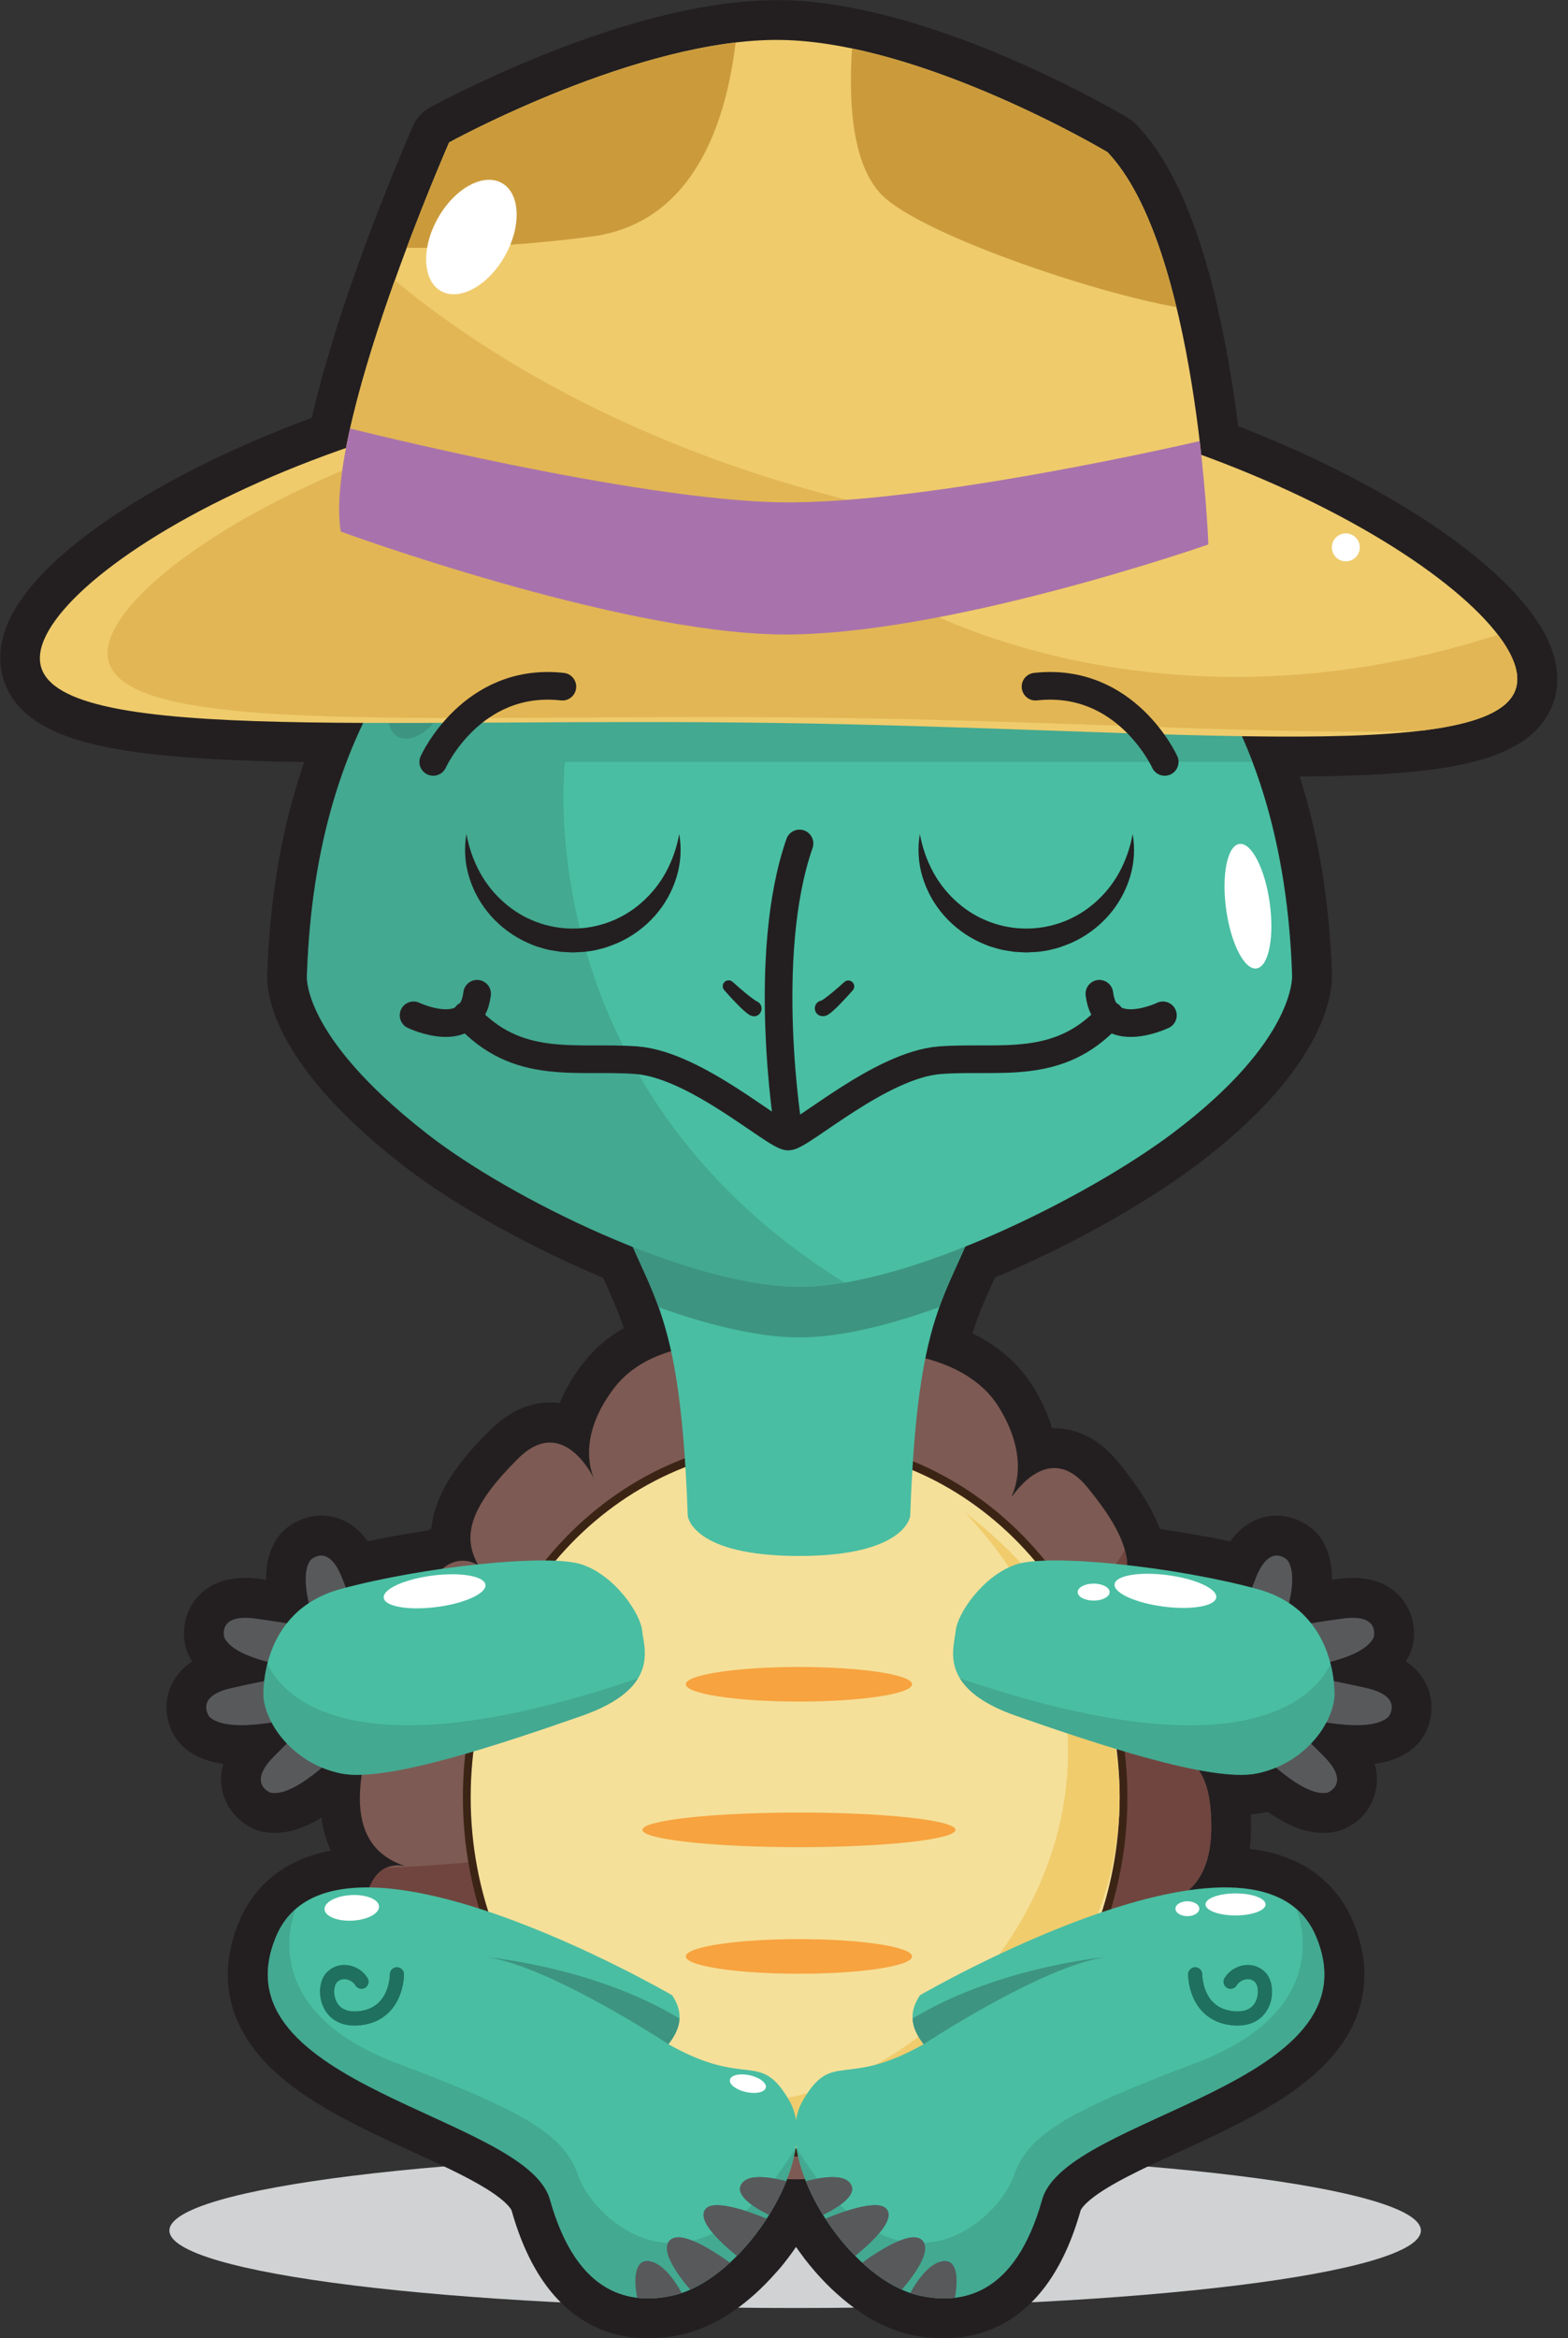 <svg width="102" height="152" viewBox="0 0 102 152" fill="none" xmlns="http://www.w3.org/2000/svg">
<rect x="0" y="0" width="102" height="152" fill="#333333" stroke="none"/>
<g clip-path="url(#clip0_1213_205)">
<path d="M51.726 150.031C74.207 150.031 92.431 147.777 92.431 144.995C92.431 142.214 74.207 139.959 51.726 139.959C29.245 139.959 11.02 142.214 11.02 144.995C11.02 147.777 29.245 150.031 51.726 150.031Z" fill="#D0D2D3"/>
<path d="M42.157 152.001H42.013H41.994C41.235 151.99 40.482 151.873 39.755 151.655C39.474 151.569 39.198 151.466 38.928 151.349C36.285 150.197 34.385 147.619 33.28 143.69C33.28 143.69 33.115 143.195 31.635 142.277C30.36 141.486 28.649 140.702 26.837 139.874C23.684 138.427 20.422 136.933 18.066 134.841C14.023 131.25 14.487 127.416 15.589 124.831L15.598 124.812C15.667 124.651 15.743 124.489 15.838 124.307C15.861 124.262 15.886 124.212 15.914 124.163C16.001 124.003 16.087 123.861 16.17 123.726C16.201 123.676 16.236 123.624 16.27 123.574L16.283 123.554C16.352 123.452 16.424 123.35 16.499 123.252C16.551 123.183 16.606 123.108 16.672 123.037C16.738 122.966 16.765 122.927 16.812 122.864L16.828 122.847C16.947 122.709 17.075 122.572 17.205 122.444L17.302 122.35C18.404 121.302 19.815 120.62 21.516 120.299C21.207 119.617 21.004 118.893 20.912 118.15C19.817 118.825 18.826 119.146 17.871 119.146C17.605 119.146 17.34 119.12 17.08 119.067C16.956 119.041 16.834 119.006 16.715 118.963C16.16 118.76 15.665 118.423 15.273 117.981C14.88 117.54 14.603 117.008 14.466 116.434C14.334 115.847 14.355 115.236 14.527 114.659C13.383 114.501 12.489 114.1 11.816 113.448C11.724 113.359 11.64 113.264 11.563 113.162C11.205 112.692 10.969 112.141 10.877 111.557C10.784 110.974 10.836 110.376 11.03 109.818C11.309 109.067 11.827 108.429 12.504 108.002C12.41 107.856 12.326 107.705 12.252 107.548C12.198 107.434 12.153 107.315 12.117 107.194C11.96 106.664 11.927 106.106 12.02 105.562C12.113 105.018 12.329 104.502 12.651 104.054C13.155 103.376 14.136 102.568 15.947 102.568C16.269 102.569 16.59 102.592 16.909 102.637L17.303 102.691C17.303 101.578 17.558 100.665 18.082 99.923C18.155 99.818 18.235 99.719 18.322 99.625C19 98.928 19.928 98.529 20.9 98.516C21.651 98.516 22.909 98.765 23.924 100.192C25.159 99.926 26.481 99.687 27.837 99.483C27.91 99.44 27.983 99.4 28.057 99.362C28.356 96.487 30.699 94.153 31.891 92.961C33.083 91.769 34.399 91.165 35.79 91.165C35.995 91.165 36.2 91.179 36.403 91.207C36.795 90.278 37.31 89.406 37.932 88.612C38.653 87.682 39.554 86.907 40.581 86.332C40.525 86.167 40.47 86.005 40.407 85.842C40.062 84.897 39.696 84.079 39.264 83.131C39.252 83.109 39.241 83.085 39.231 83.06C38.587 82.792 37.946 82.514 37.316 82.228C33.078 80.303 28.901 77.862 26.145 75.699C22.841 73.121 20.416 70.58 18.947 68.149C18.626 67.622 18.342 67.073 18.094 66.507C17.959 66.193 17.84 65.878 17.748 65.572C17.717 65.473 17.687 65.376 17.661 65.284C17.646 65.231 17.63 65.175 17.616 65.124C17.59 65.023 17.566 64.923 17.544 64.828C17.437 64.374 17.383 63.91 17.381 63.444C17.381 63.366 17.381 63.291 17.39 63.221C17.563 58.203 18.371 53.616 19.791 49.538C9.669 49.377 3.916 48.663 1.398 46.095C0.95 45.652 0.597 45.123 0.359 44.54C0.121 43.957 0.004 43.332 0.014 42.703C0.053 40.038 2.263 37.139 6.588 34.082C10.177 31.541 15.001 29.107 20.286 27.162L20.313 27.044C20.346 26.899 20.379 26.754 20.416 26.607L20.454 26.444C20.486 26.309 20.518 26.178 20.55 26.046L20.696 25.48C20.696 25.48 20.812 25.038 20.846 24.91C20.846 24.91 20.967 24.463 21.004 24.335C21.004 24.335 21.128 23.889 21.166 23.759L21.386 23.007L21.559 22.434C21.604 22.29 21.732 21.868 21.732 21.868C21.782 21.707 21.905 21.299 21.905 21.299C22.303 20.047 22.755 18.714 23.244 17.346C23.498 16.637 23.763 15.912 24.035 15.19V15.203L24.192 14.784C24.373 14.303 24.55 13.842 24.723 13.4C24.723 13.4 24.858 13.054 24.862 13.054C25.035 12.616 25.197 12.199 25.355 11.808C25.552 11.315 25.737 10.864 25.905 10.457L25.915 10.431C26.043 10.118 26.163 9.833 26.27 9.58C26.27 9.57 26.704 8.554 26.706 8.552C26.799 8.333 26.851 8.215 26.851 8.215C27.082 7.692 27.478 7.259 27.979 6.983L28.451 6.732L28.519 6.696C28.65 6.627 28.811 6.544 28.996 6.45L29.583 6.153L29.771 6.059C33.404 4.264 40.44 1.138 47.099 0.248H47.118L47.561 0.193C48.548 0.073 49.541 0.012 50.535 0.008H50.846C59.979 0.143 71.065 6.321 73.195 7.558L73.368 7.663C73.51 7.747 73.644 7.845 73.767 7.956C73.826 8.007 73.883 8.063 73.94 8.12C74.073 8.26 74.212 8.416 74.364 8.596C74.4 8.637 74.44 8.686 74.48 8.734C74.594 8.872 74.71 9.018 74.826 9.163C74.857 9.201 74.883 9.236 74.909 9.272C75.027 9.431 75.156 9.618 75.283 9.801C75.307 9.836 75.371 9.936 75.371 9.936C75.466 10.078 75.563 10.232 75.66 10.388C75.66 10.388 75.722 10.488 75.746 10.53C75.866 10.729 75.976 10.921 76.082 11.114L76.117 11.177C76.215 11.358 76.312 11.544 76.409 11.732L76.482 11.879C76.579 12.073 76.674 12.268 76.767 12.471L76.777 12.493C76.881 12.718 76.978 12.94 77.075 13.163L77.127 13.287C77.21 13.485 77.291 13.684 77.371 13.884L77.402 13.962C77.495 14.197 77.584 14.431 77.67 14.668L77.686 14.711C77.769 14.943 77.847 15.163 77.923 15.386L77.954 15.481C78.113 15.952 78.269 16.446 78.419 16.952L78.44 17.021C78.587 17.526 78.729 18.04 78.862 18.557V18.578C78.928 18.831 78.992 19.087 79.054 19.346V19.356C79.704 22.108 80.2 24.893 80.54 27.7C89.375 31.124 96.629 35.743 99.686 39.935L99.738 40.006C99.835 40.141 99.927 40.274 100.013 40.405L100.086 40.518C100.164 40.641 100.233 40.753 100.297 40.864C100.328 40.916 100.361 40.971 100.392 41.026C100.423 41.082 100.468 41.165 100.504 41.232C100.558 41.334 100.608 41.436 100.657 41.537C100.686 41.599 100.712 41.658 100.74 41.71C100.785 41.812 100.828 41.916 100.869 42.021C100.89 42.073 100.911 42.127 100.93 42.178C100.97 42.286 101.008 42.398 101.041 42.509C101.053 42.545 101.065 42.587 101.077 42.627C101.115 42.758 101.15 42.898 101.181 43.047C101.181 43.082 101.196 43.118 101.203 43.153C101.233 43.312 101.257 43.466 101.273 43.616C101.273 43.654 101.272 43.682 101.281 43.71C101.297 43.883 101.302 44.056 101.3 44.217C101.297 44.39 101.285 44.563 101.264 44.736L101.248 44.85C101.223 45.02 101.189 45.19 101.145 45.356C101.145 45.384 101.127 45.42 101.117 45.452C101.078 45.589 101.032 45.724 100.978 45.856C100.963 45.896 100.947 45.938 100.928 45.979C100.865 46.128 100.794 46.274 100.715 46.415C100.689 46.46 100.669 46.497 100.646 46.531C100.581 46.64 100.511 46.749 100.435 46.853C100.416 46.882 100.392 46.915 100.366 46.95C100.271 47.078 100.172 47.196 100.07 47.308C100.039 47.343 100.004 47.379 99.97 47.413C99.892 47.497 99.811 47.576 99.729 47.651L99.615 47.754C99.529 47.83 99.421 47.917 99.3 48.009L99.176 48.1C99.082 48.168 99.003 48.225 98.911 48.273L98.729 48.388C98.645 48.438 98.556 48.491 98.463 48.541L98.29 48.63L98.048 48.751L97.778 48.874L97.577 48.96L97.37 49.043L97.15 49.124C97.041 49.164 96.925 49.204 96.804 49.244L96.64 49.296C96.378 49.379 96.089 49.46 95.788 49.536L95.669 49.566C95.361 49.64 95.041 49.709 94.714 49.773L94.654 49.784C92.263 50.237 89.043 50.457 84.545 50.476C85.777 54.327 86.481 58.615 86.64 63.257C86.697 64.373 86.396 69.302 77.833 75.739C74.44 78.291 69.496 81.04 64.726 83.043L64.683 83.138C64.252 84.083 63.88 84.897 63.543 85.837C63.444 86.115 63.351 86.394 63.263 86.679C64.953 87.505 66.287 88.665 67.181 90.108C67.719 90.96 68.142 91.88 68.437 92.843H68.586C69.662 92.843 71.257 93.226 72.748 95.049C74.084 96.682 74.966 98.091 75.452 99.393C77.009 99.615 78.582 99.89 80.026 100.199C81.042 98.772 82.3 98.523 83.052 98.523C83.533 98.53 84.008 98.631 84.45 98.821C84.892 99.011 85.293 99.287 85.628 99.632C85.715 99.724 85.796 99.822 85.87 99.924C86.389 100.667 86.652 101.58 86.647 102.692L87.041 102.639C87.36 102.594 87.681 102.571 88.003 102.57C89.815 102.57 90.796 103.377 91.299 104.056C91.622 104.503 91.839 105.019 91.932 105.563C92.025 106.108 91.992 106.666 91.835 107.196C91.798 107.317 91.753 107.435 91.699 107.55C91.625 107.707 91.541 107.858 91.448 108.004C92.125 108.43 92.643 109.069 92.92 109.82C93.115 110.378 93.168 110.976 93.075 111.559C92.982 112.143 92.746 112.694 92.387 113.164C92.311 113.266 92.227 113.361 92.135 113.45C91.462 114.105 90.569 114.507 89.425 114.661C89.682 115.522 89.597 116.449 89.189 117.251C88.781 118.052 88.081 118.665 87.234 118.965C87.115 119.008 86.993 119.043 86.869 119.069C86.608 119.121 86.343 119.148 86.078 119.148C84.96 119.148 83.794 118.707 82.469 117.776C82.383 117.797 82.296 117.814 82.206 117.832C81.928 117.885 81.646 117.922 81.364 117.942C81.364 118.01 81.364 118.076 81.372 118.143C81.403 118.825 81.377 119.508 81.296 120.186C83.199 120.411 84.77 121.051 85.993 122.101C86.087 122.183 86.178 122.264 86.266 122.349C86.299 122.378 86.336 122.414 86.372 122.453C86.497 122.575 86.623 122.71 86.744 122.849L86.898 123.03C86.957 123.103 87.012 123.174 87.071 123.247C87.13 123.319 87.218 123.447 87.287 123.553L87.296 123.565C87.332 123.618 87.368 123.672 87.405 123.738C87.486 123.864 87.569 124.008 87.656 124.165L87.73 124.307C87.827 124.496 87.903 124.667 87.979 124.826C88.314 125.589 88.546 126.393 88.671 127.217C88.701 127.416 88.721 127.618 88.735 127.817C88.762 128.21 88.759 128.605 88.725 128.997C88.709 129.191 88.685 129.385 88.654 129.575C87.797 134.8 81.922 137.491 76.738 139.868C74.331 140.97 71.842 142.117 70.703 143.183C70.62 143.26 70.541 143.342 70.468 143.429C70.421 143.483 70.378 143.541 70.34 143.602C70.322 143.628 70.307 143.657 70.295 143.687C69.191 147.615 67.292 150.193 64.65 151.345C64.38 151.463 64.103 151.565 63.821 151.652C63.165 151.852 62.485 151.968 61.799 151.998C61.74 151.998 61.68 151.998 61.626 151.998H61.432H61.194H61.175H61.039L60.825 151.984H60.773C60.661 151.984 60.548 151.966 60.438 151.954H60.392C60.284 151.942 60.181 151.928 60.078 151.913H60.029L59.744 151.866L59.645 151.849C59.545 151.831 59.432 151.809 59.32 151.785C59.208 151.761 59.048 151.722 58.893 151.679L58.768 151.645C58.607 151.598 58.465 151.553 58.329 151.506L58.272 151.485C58.145 151.44 58.018 151.392 57.893 151.34L57.808 151.304L57.635 151.231L57.604 151.217C57.528 151.183 57.455 151.152 57.384 151.117L57.308 151.079C57.202 151.029 57.085 150.968 56.962 150.906L56.881 150.863C56.747 150.788 56.619 150.716 56.491 150.639L56.432 150.603C56.306 150.527 56.194 150.456 56.087 150.382L56.016 150.337C55.895 150.255 55.773 150.164 55.654 150.084L55.58 150.03C55.469 149.951 55.36 149.868 55.249 149.783C55.237 149.774 55.095 149.662 55.093 149.659C55.014 149.596 54.936 149.531 54.856 149.465L54.784 149.404C54.675 149.313 54.568 149.217 54.46 149.122L54.438 149.102C54.324 148.999 54.211 148.892 54.092 148.785L54.029 148.724C53.808 148.512 53.588 148.285 53.374 148.051L53.325 147.999L53.168 147.826L53.005 147.641L52.988 147.621C52.886 147.503 52.791 147.387 52.696 147.275L52.658 147.23C52.557 147.105 52.457 146.979 52.358 146.851L52.339 146.825C52.246 146.704 52.153 146.577 52.061 146.451L52.03 146.408C51.95 146.299 51.865 146.178 51.782 146.062C51.699 146.185 51.609 146.306 51.525 146.427L51.504 146.458C51.412 146.584 51.317 146.711 51.222 146.835L51.211 146.849C51.108 146.984 51.007 147.11 50.907 147.237L50.864 147.287C50.77 147.403 50.67 147.522 50.569 147.633L50.556 147.647L50.398 147.82L50.213 148.025L50.196 148.044C49.976 148.283 49.755 148.51 49.535 148.723L49.471 148.785C49.36 148.89 49.248 148.998 49.134 149.1L49.111 149.119C49.004 149.216 48.895 149.311 48.786 149.403L48.715 149.463C48.637 149.527 48.561 149.591 48.485 149.652L48.364 149.749L48.315 149.785C48.203 149.873 48.097 149.958 47.992 150.029L47.912 150.088C47.795 150.171 47.672 150.261 47.547 150.338C47.527 150.355 47.505 150.369 47.481 150.382C47.373 150.454 47.26 150.525 47.148 150.593L47.066 150.643C46.949 150.714 46.821 150.787 46.693 150.857L46.606 150.904C46.489 150.966 46.371 151.027 46.251 151.077L46.191 151.107C46.117 151.143 46.046 151.174 45.973 151.207L45.947 151.219L45.774 151.295L45.703 151.325C45.565 151.38 45.44 151.428 45.316 151.473L45.245 151.498C45.115 151.542 44.973 151.589 44.819 151.633L44.684 151.671C44.532 151.712 44.397 151.745 44.265 151.774C44.134 151.804 44.037 151.821 43.919 151.842L43.833 151.856L43.566 151.899L43.494 151.909C43.397 151.923 43.293 151.937 43.189 151.947H43.143C43.032 151.959 42.918 151.97 42.805 151.977H42.753L42.527 151.991H42.406H42.343H42.16L42.157 152.001Z" fill="#231F20"/>
<path d="M51.725 141.665C64.418 141.665 74.707 130.547 74.707 116.832C74.707 103.118 64.418 92 51.725 92C39.033 92 28.744 103.118 28.744 116.832C28.744 130.547 39.033 141.665 51.725 141.665Z" fill="#7D5A53"/>
<path d="M75.347 123.802C77.596 123.308 79.13 121.663 78.733 117.474C78.319 113.121 75.1 113.907 75.1 113.907C77.058 112.824 77.319 110.793 76.103 106.641C74.887 102.489 72.594 103.873 72.594 103.873C73.958 102.004 73.427 99.972 70.738 96.685C68.337 93.744 66.136 96.801 65.693 97.486C66.003 96.944 67.001 94.738 64.974 91.469C62.628 87.687 56.748 87.855 56.748 87.855L52.583 88.623L48.52 87.436C48.52 87.436 42.688 86.673 39.97 90.204C37.621 93.251 38.391 95.548 38.643 96.116C38.273 95.391 36.394 92.136 33.706 94.808C30.697 97.806 29.962 99.775 31.13 101.771C31.13 101.771 28.99 100.169 27.358 104.17C25.727 108.172 25.782 110.217 27.621 111.494C27.621 111.494 24.507 110.385 23.651 114.675C22.831 118.799 24.185 120.593 26.377 121.313C25.896 121.201 24.867 121.13 24.215 122.31C23.35 123.891 23.004 125.789 26.663 130.349C35.206 140.971 49.99 139.634 49.99 139.634C49.99 139.634 64.785 143.279 74.139 132.762C78.03 128.39 78.099 126.676 77.39 125.012C76.868 123.773 75.838 123.738 75.347 123.802Z" fill="#7D5A53"/>
<path d="M49.997 139.634C49.997 139.634 64.792 143.279 74.146 132.762C78.037 128.391 78.106 126.676 77.397 125.014C76.867 123.773 75.84 123.739 75.347 123.803C77.596 123.308 79.13 121.663 78.732 117.474C78.319 113.122 75.099 113.907 75.099 113.907C77.058 112.824 77.319 110.793 76.103 106.641C74.887 102.489 72.594 103.873 72.594 103.873C72.934 103.439 73.164 102.929 73.264 102.387C73.365 101.845 73.333 101.286 73.172 100.759C69.788 106.411 58.254 119.998 25.102 121.415C24.72 121.608 24.409 121.918 24.215 122.299C23.35 123.88 23.004 125.778 26.663 130.339C35.212 140.971 49.997 139.634 49.997 139.634Z" fill="#70453F"/>
<path d="M51.725 140.187C63.662 140.187 73.338 129.731 73.338 116.832C73.338 103.934 63.662 93.477 51.725 93.477C39.789 93.477 30.112 103.934 30.112 116.832C30.112 129.731 39.789 140.187 51.725 140.187Z" fill="#3C2415"/>
<path d="M51.725 139.639C63.382 139.639 72.832 129.428 72.832 116.832C72.832 104.237 63.382 94.026 51.725 94.026C40.069 94.026 30.619 104.237 30.619 116.832C30.619 129.428 40.069 139.639 51.725 139.639Z" fill="#F5E099"/>
<path d="M62.768 98.323C66.657 102.394 69.475 107.85 69.475 113.85C69.475 126.444 57.941 136.657 48.369 136.657C44.669 136.657 40.676 135.129 37.167 132.529C41.3 136.909 46.776 139.639 51.727 139.639C61.301 139.639 72.833 129.432 72.833 116.832C72.832 109.212 68.285 102.465 62.768 98.323Z" fill="#F0CC6D"/>
<path d="M39.204 75.634C41.754 84.677 44.184 82.943 44.74 98.55C44.74 98.55 45.011 101.145 51.974 101.145C58.938 101.145 59.209 98.55 59.209 98.55C59.765 82.943 62.195 84.677 64.745 75.634H39.204Z" fill="#49BEA2"/>
<path d="M61.104 84.966C62.119 82.13 63.415 80.343 64.737 75.634H39.204C40.534 80.348 41.83 82.135 42.845 84.976C46.158 86.165 49.393 86.938 52.014 86.938C54.635 86.938 57.818 86.156 61.104 84.966Z" fill="#3D9480"/>
<path d="M64.742 75.634C62.627 75.965 60.496 76.187 58.358 76.299C56.23 76.423 54.101 76.48 51.973 76.482C49.845 76.484 47.717 76.425 45.589 76.309C43.45 76.198 41.319 75.976 39.204 75.643C41.319 75.31 43.45 75.087 45.589 74.977C47.717 74.852 49.845 74.795 51.973 74.804C54.101 74.804 56.23 74.863 58.358 74.987C60.496 75.093 62.627 75.309 64.742 75.634Z" fill="#231F20"/>
<path d="M52.011 83.651C44.871 83.651 33.145 77.904 27.742 73.665C19.513 67.245 19.969 63.375 19.969 63.375C21.125 29.232 52.011 29.652 52.011 29.652C52.011 29.652 82.897 29.232 84.052 63.375C84.052 63.375 84.376 67.577 76.279 73.665C70.792 77.791 59.149 83.651 52.011 83.651Z" fill="#49BEA2"/>
<path opacity="0.49" d="M81.466 49.528C73.818 29.358 52.004 29.652 52.004 29.652C52.004 29.652 21.118 29.232 19.963 63.375C19.963 63.375 19.506 67.245 27.735 73.665C33.138 77.904 44.863 83.651 52.004 83.651C52.987 83.641 53.968 83.551 54.936 83.379C34.176 70.479 36.751 49.528 36.751 49.528H81.466Z" fill="#3D9480"/>
<path d="M26.903 66.001C26.903 66.001 30.652 67.804 31.036 64.598" stroke="#231F20" stroke-width="1.798" stroke-miterlimit="10" stroke-linecap="round"/>
<path d="M72.212 66.001C68.882 69.679 65.038 68.627 61.151 68.918C57.263 69.209 52.122 73.882 51.276 73.882C50.43 73.882 45.288 69.21 41.401 68.918C37.514 68.626 33.67 69.679 30.339 66.001" stroke="#231F20" stroke-width="1.798" stroke-miterlimit="10" stroke-linecap="round"/>
<path d="M75.648 66.001C75.648 66.001 71.899 67.804 71.515 64.598" stroke="#231F20" stroke-width="1.798" stroke-miterlimit="10" stroke-linecap="round"/>
<path d="M51.276 73.38C51.276 73.38 49.456 62.164 52.009 54.829" stroke="#231F20" stroke-width="1.798" stroke-miterlimit="10" stroke-linecap="round"/>
<path d="M49.059 66.062C49.013 66.064 48.967 66.057 48.923 66.043L48.892 66.034H48.876L48.822 66.012L48.757 65.977C48.722 65.956 48.691 65.938 48.667 65.92C48.615 65.884 48.572 65.849 48.53 65.815C48.447 65.747 48.373 65.68 48.3 65.614C48.156 65.479 48.022 65.344 47.89 65.207C47.625 64.936 47.371 64.659 47.127 64.38C47.055 64.308 47.015 64.211 47.015 64.109C47.015 64.007 47.055 63.909 47.127 63.837C47.199 63.765 47.297 63.725 47.399 63.725C47.501 63.725 47.598 63.765 47.67 63.837C47.944 64.081 48.217 64.322 48.494 64.55C48.632 64.664 48.772 64.775 48.911 64.877C48.98 64.927 49.049 64.977 49.115 65.019C49.146 65.04 49.179 65.059 49.205 65.072L49.233 65.085L49.212 65.076L49.181 65.066C49.142 65.054 49.102 65.048 49.061 65.05C49.191 65.058 49.313 65.115 49.403 65.209C49.492 65.304 49.542 65.429 49.542 65.559C49.542 65.69 49.492 65.815 49.403 65.91C49.313 66.004 49.191 66.061 49.061 66.069L49.059 66.062Z" fill="#231F20"/>
<path d="M53.542 65.043C53.501 65.042 53.46 65.047 53.421 65.059L53.392 65.069L53.369 65.078L53.398 65.066L53.488 65.012C53.552 64.97 53.623 64.92 53.691 64.87C53.829 64.768 53.969 64.657 54.108 64.543C54.385 64.315 54.66 64.074 54.931 63.83C55.005 63.767 55.1 63.733 55.197 63.737C55.294 63.74 55.387 63.78 55.456 63.849C55.525 63.918 55.565 64.01 55.569 64.107C55.573 64.204 55.54 64.3 55.476 64.374C55.227 64.652 54.976 64.929 54.713 65.201C54.582 65.337 54.447 65.472 54.301 65.607C54.229 65.673 54.156 65.74 54.073 65.808C54.029 65.845 53.983 65.88 53.935 65.913L53.846 65.97L53.781 66.005L53.725 66.027H53.712L53.68 66.036C53.636 66.05 53.59 66.056 53.544 66.055C53.474 66.059 53.405 66.049 53.34 66.025C53.274 66.001 53.214 65.965 53.164 65.917C53.113 65.869 53.073 65.812 53.045 65.748C53.018 65.684 53.004 65.615 53.004 65.546C53.004 65.476 53.018 65.407 53.045 65.344C53.073 65.28 53.113 65.222 53.164 65.174C53.214 65.127 53.274 65.09 53.34 65.066C53.405 65.042 53.474 65.032 53.544 65.036L53.542 65.043Z" fill="#231F20"/>
<path d="M61.318 38.267C62.119 37.466 61.714 35.762 60.414 34.462C59.113 33.161 57.409 32.757 56.608 33.558C55.807 34.359 56.212 36.063 57.512 37.364C58.813 38.664 60.517 39.069 61.318 38.267Z" fill="#3D9480"/>
<path d="M60.396 43.279C61.098 42.776 61.027 41.475 60.237 40.374C59.448 39.273 58.239 38.789 57.537 39.292C56.835 39.795 56.906 41.096 57.695 42.197C58.485 43.298 59.694 43.783 60.396 43.279Z" fill="#3D9480"/>
<path d="M28.459 46.638C29.199 45.503 29.212 44.201 28.488 43.729C27.764 43.258 26.578 43.796 25.839 44.931C25.099 46.066 25.086 47.369 25.81 47.84C26.534 48.312 27.72 47.773 28.459 46.638Z" fill="#3D9480"/>
<path d="M64.865 42.027C65.315 41.501 65.011 40.503 64.187 39.798C63.363 39.093 62.33 38.949 61.88 39.476C61.429 40.002 61.733 41 62.557 41.705C63.382 42.41 64.415 42.554 64.865 42.027Z" fill="#3D9480"/>
<path d="M14.591 106.445C14.591 106.445 14.12 104.888 16.555 105.208C18.989 105.529 21.053 105.951 21.053 105.951L20.001 108.499C20.001 108.499 15.345 108.051 14.591 106.445Z" fill="#58595B"/>
<path d="M13.615 111.589C13.615 111.589 12.626 110.291 15.018 109.741C17.411 109.191 19.488 108.855 19.488 108.855L19.399 111.61C19.399 111.61 14.887 112.828 13.615 111.589Z" fill="#58595B"/>
<path d="M17.596 116.53C17.596 116.53 16.061 115.969 17.781 114.217C19.501 112.464 21.068 111.063 21.068 111.063L22.478 113.431C22.478 113.431 19.335 116.888 17.596 116.53Z" fill="#58595B"/>
<path d="M20.189 101.423C20.189 101.423 21.317 100.244 22.232 102.522C23.147 104.8 23.803 106.799 23.803 106.799L21.068 107.145C21.068 107.145 19.163 102.871 20.189 101.423Z" fill="#58595B"/>
<path d="M17.143 110.35C17.143 110.35 16.774 104.747 22.179 103.287C27.583 101.826 35.683 100.982 37.835 101.693C39.987 102.404 41.664 104.876 41.776 106.018C41.889 107.16 42.972 109.746 37.837 111.54C32.702 113.334 25.178 115.865 22.232 115.291C19.286 114.717 17.35 112.29 17.143 110.35Z" fill="#49BEA2"/>
<path opacity="0.49" d="M22.232 115.287C25.173 115.864 32.704 113.333 37.837 111.537C39.934 110.805 40.993 109.94 41.506 109.096C22.777 115.497 18.354 110.174 17.388 108.16C17.204 108.873 17.122 109.609 17.143 110.345C17.35 112.289 19.284 114.711 22.232 115.287Z" fill="#3D9480"/>
<path d="M51.973 110.61C56.037 110.61 59.332 110.106 59.332 109.485C59.332 108.864 56.037 108.361 51.973 108.361C47.908 108.361 44.613 108.864 44.613 109.485C44.613 110.106 47.908 110.61 51.973 110.61Z" fill="#F7A33F"/>
<path d="M51.973 128.301C56.037 128.301 59.332 127.797 59.332 127.176C59.332 126.555 56.037 126.052 51.973 126.052C47.908 126.052 44.613 126.555 44.613 127.176C44.613 127.797 47.908 128.301 51.973 128.301Z" fill="#F7A33F"/>
<path d="M51.973 120.073C57.596 120.073 62.154 119.569 62.154 118.948C62.154 118.327 57.596 117.824 51.973 117.824C46.35 117.824 41.792 118.327 41.792 118.948C41.792 119.569 46.35 120.073 51.973 120.073Z" fill="#F7A33F"/>
<path d="M44.184 54.215C44.348 55.148 44.288 56.105 44.011 57.011C43.727 57.948 43.243 58.812 42.591 59.543C41.925 60.289 41.108 60.885 40.195 61.292C39.963 61.386 39.73 61.481 39.491 61.562C39.252 61.644 39.008 61.701 38.763 61.758C38.517 61.815 38.266 61.841 38.017 61.874L37.263 61.915L36.51 61.874C36.261 61.841 36.012 61.799 35.763 61.756C35.514 61.713 35.277 61.626 35.034 61.561C34.792 61.495 34.564 61.388 34.332 61.291C33.418 60.884 32.602 60.288 31.936 59.542C31.286 58.81 30.802 57.947 30.516 57.011C30.239 56.105 30.179 55.148 30.343 54.215C30.498 55.091 30.795 55.937 31.221 56.718C31.629 57.459 32.164 58.122 32.801 58.678C34.035 59.763 35.622 60.361 37.264 60.361C38.907 60.361 40.494 59.763 41.728 58.678C42.364 58.123 42.899 57.46 43.307 56.72C43.732 55.937 44.028 55.092 44.184 54.215Z" fill="#231F20"/>
<path d="M73.681 54.215C73.844 55.148 73.785 56.105 73.508 57.011C73.223 57.948 72.737 58.812 72.086 59.543C71.42 60.29 70.603 60.886 69.69 61.292C69.458 61.386 69.224 61.481 68.987 61.562C68.75 61.644 68.503 61.701 68.259 61.758C68.015 61.815 67.761 61.841 67.512 61.874L66.759 61.915L66.005 61.874C65.756 61.841 65.507 61.799 65.259 61.756C65.012 61.713 64.773 61.626 64.531 61.561C64.289 61.495 64.06 61.388 63.827 61.291C62.914 60.884 62.098 60.288 61.432 59.542C60.781 58.811 60.296 57.947 60.012 57.011C59.735 56.105 59.676 55.148 59.839 54.215C59.996 55.091 60.292 55.937 60.718 56.718C61.126 57.459 61.66 58.122 62.297 58.678C63.532 59.763 65.118 60.361 66.761 60.361C68.404 60.361 69.99 59.763 71.224 58.678C71.861 58.123 72.396 57.46 72.804 56.72C73.229 55.938 73.525 55.092 73.681 54.215Z" fill="#231F20"/>
<path d="M43.482 132.882C48.636 135.805 49.407 133.207 51.35 136.558C53.45 140.179 48.438 148.222 43.722 149.228C41.067 149.794 37.557 149.311 35.776 142.985C34.237 137.483 13.823 135.608 17.975 125.846C21.769 116.945 43.722 129.698 43.722 129.698C44.553 130.937 44.214 131.942 43.482 132.882Z" fill="#49BEA2"/>
<path d="M43.603 145.609C42.894 146.246 44.068 147.858 44.906 148.834C45.851 148.392 46.719 147.801 47.478 147.085C46.288 146.232 44.309 144.978 43.603 145.609Z" fill="#58595B"/>
<path d="M43.722 149.229C43.932 149.183 44.139 149.125 44.342 149.056C43.859 148.163 43.013 147.014 42.126 146.98C41.238 146.945 41.245 148.332 41.455 149.369C42.213 149.446 42.979 149.399 43.722 149.229Z" fill="#58595B"/>
<path d="M45.899 143.597C45.309 144.326 46.829 145.73 47.935 146.642C48.66 145.905 49.308 145.097 49.869 144.229C48.502 143.661 46.407 142.968 45.899 143.597Z" fill="#58595B"/>
<path d="M48.347 141.836C47.591 142.587 49.011 143.483 50.03 143.978C50.466 143.281 50.84 142.547 51.149 141.784C50.245 141.563 48.88 141.303 48.347 141.836Z" fill="#58595B"/>
<path d="M25.82 128.342C25.82 128.342 25.846 130.839 23.516 131.178C21.186 131.517 20.971 129.231 21.554 128.572C22.137 127.913 23.13 128.181 23.516 128.821" stroke="#1F705F" stroke-width="0.916" stroke-miterlimit="10" stroke-linecap="round"/>
<path d="M31.533 127.206C31.431 127.193 31.332 127.183 31.237 127.176C31.279 127.179 31.379 127.188 31.533 127.206Z" fill="#3D9480"/>
<path d="M31.533 127.206C35.614 127.695 43.482 132.882 43.482 132.882C43.892 132.363 44.174 131.809 44.205 131.214C39.129 128.152 32.979 127.356 31.533 127.206Z" fill="#3D9480"/>
<path opacity="0.49" d="M51.762 139.611C45.098 150.628 38.548 144.144 37.648 141.514C36.749 138.885 34.535 137.397 25.82 134.12C16.437 130.591 19.169 124.259 19.257 124.067C18.698 124.55 18.259 125.157 17.975 125.839C13.814 135.598 34.237 137.477 35.777 142.978C37.557 149.305 41.067 149.787 43.722 149.222C47.355 148.453 51.165 143.5 51.762 139.611Z" fill="#3D9480"/>
<path d="M43.603 145.609C42.894 146.246 44.068 147.858 44.906 148.834C45.851 148.392 46.719 147.801 47.478 147.085C46.288 146.232 44.309 144.978 43.603 145.609Z" fill="#58595B"/>
<path d="M43.722 149.229C43.932 149.183 44.139 149.125 44.342 149.056C43.859 148.163 43.013 147.014 42.126 146.98C41.238 146.945 41.245 148.332 41.455 149.369C42.213 149.446 42.979 149.399 43.722 149.229Z" fill="#58595B"/>
<path d="M45.899 143.597C45.309 144.326 46.829 145.73 47.935 146.642C48.66 145.905 49.308 145.097 49.869 144.229C48.502 143.661 46.407 142.968 45.899 143.597Z" fill="#58595B"/>
<path d="M48.347 141.836C47.591 142.587 49.011 143.483 50.03 143.978C50.466 143.281 50.84 142.547 51.149 141.784C50.245 141.563 48.88 141.303 48.347 141.836Z" fill="#58595B"/>
<path d="M25.82 128.342C25.82 128.342 25.846 130.839 23.516 131.178C21.186 131.517 20.971 129.231 21.554 128.572C22.137 127.913 23.13 128.181 23.516 128.821" stroke="#1F705F" stroke-width="0.916" stroke-miterlimit="10" stroke-linecap="round"/>
<path d="M60.085 132.882C54.933 135.805 54.161 133.207 52.217 136.558C50.117 140.179 55.13 148.222 59.846 149.228C62.5 149.794 66.012 149.311 67.79 142.985C69.337 137.483 89.753 135.605 85.594 125.846C81.798 116.945 59.846 129.698 59.846 129.698C59.016 130.937 59.353 131.942 60.085 132.882Z" fill="#49BEA2"/>
<path d="M59.964 145.609C60.675 146.246 59.5 147.858 58.661 148.834C57.717 148.391 56.849 147.801 56.09 147.085C57.281 146.232 59.26 144.978 59.964 145.609Z" fill="#58595B"/>
<path d="M59.841 149.229C59.631 149.183 59.424 149.125 59.221 149.056C59.702 148.163 60.548 147.014 61.438 146.98C62.327 146.945 62.316 148.332 62.107 149.369C61.349 149.446 60.584 149.399 59.841 149.229Z" fill="#58595B"/>
<path d="M57.67 143.597C58.258 144.326 56.739 145.73 55.632 146.642C54.908 145.905 54.261 145.096 53.699 144.229C55.064 143.661 57.159 142.968 57.67 143.597Z" fill="#58595B"/>
<path d="M55.222 141.836C55.976 142.587 54.557 143.483 53.537 143.978C53.102 143.28 52.728 142.546 52.419 141.784C53.322 141.563 54.689 141.303 55.222 141.836Z" fill="#58595B"/>
<path d="M77.748 128.342C77.748 128.342 77.722 130.839 80.052 131.178C82.383 131.517 82.597 129.231 82.014 128.572C81.431 127.913 80.438 128.181 80.052 128.821" stroke="#1F705F" stroke-width="0.916" stroke-miterlimit="10" stroke-linecap="round"/>
<path d="M72.036 127.206C72.136 127.193 72.235 127.183 72.33 127.176C72.297 127.179 72.19 127.188 72.036 127.206Z" fill="#3D9480"/>
<path d="M72.036 127.206C67.953 127.695 60.085 132.882 60.085 132.882C59.677 132.363 59.393 131.809 59.364 131.214C64.439 128.152 70.59 127.356 72.036 127.206Z" fill="#3D9480"/>
<path opacity="0.49" d="M51.807 139.611C58.469 150.628 65.021 144.144 65.92 141.514C66.82 138.885 69.034 137.397 77.748 134.12C87.132 130.591 84.4 124.259 84.31 124.067C84.87 124.55 85.31 125.156 85.594 125.839C89.746 135.598 69.332 137.477 67.79 142.978C66.012 149.305 62.5 149.787 59.846 149.222C56.208 148.453 52.402 143.5 51.807 139.611Z" fill="#3D9480"/>
<path d="M59.964 145.609C60.675 146.246 59.5 147.858 58.661 148.834C57.717 148.391 56.849 147.801 56.09 147.085C57.281 146.232 59.26 144.978 59.964 145.609Z" fill="#58595B"/>
<path d="M59.841 149.229C59.631 149.183 59.424 149.125 59.221 149.056C59.702 148.163 60.548 147.014 61.438 146.98C62.327 146.945 62.316 148.332 62.107 149.369C61.349 149.446 60.584 149.399 59.841 149.229Z" fill="#58595B"/>
<path d="M57.67 143.597C58.258 144.326 56.739 145.73 55.632 146.642C54.908 145.905 54.261 145.096 53.699 144.229C55.064 143.661 57.159 142.968 57.67 143.597Z" fill="#58595B"/>
<path d="M55.222 141.836C55.976 142.587 54.557 143.483 53.537 143.978C53.102 143.28 52.728 142.546 52.419 141.784C53.322 141.563 54.689 141.303 55.222 141.836Z" fill="#58595B"/>
<path d="M77.748 128.342C77.748 128.342 77.722 130.839 80.052 131.178C82.383 131.517 82.597 129.231 82.014 128.572C81.431 127.913 80.438 128.181 80.052 128.821" stroke="#1F705F" stroke-width="0.916" stroke-miterlimit="10" stroke-linecap="round"/>
<path d="M2.595 42.754C2.51 48.482 24.057 46.605 50.596 46.996C77.134 47.387 98.615 49.904 98.7 44.176C98.785 38.448 77.466 24.933 50.928 24.54C24.39 24.148 2.68 37.026 2.595 42.754Z" fill="#EFCB6C"/>
<path d="M6.998 42.432C7.044 39.243 13.802 33.835 24.362 29.737L23.232 30.929C23.232 30.929 34.209 31.837 35.114 34.367C36.019 36.896 58.678 38.942 58.678 38.942C58.678 38.942 74.721 48.573 97.441 41.264C98.275 42.356 98.712 43.34 98.7 44.176C98.672 46.022 96.418 47.011 92.491 47.492C83.677 47.816 70.164 46.899 54.997 46.675C28.459 46.283 6.913 48.16 6.998 42.432Z" fill="#E2B654"/>
<path d="M78.606 35.391C78.606 35.391 77.895 16.015 72.041 9.889C72.041 9.889 60.048 2.733 50.802 2.597C41.555 2.46 29.22 9.256 29.22 9.256C29.22 9.256 21.04 27.848 22.175 34.555C22.175 34.555 39.994 41.086 50.687 41.243C61.38 41.401 78.606 35.391 78.606 35.391Z" fill="#EFCB6C"/>
<path d="M22.169 34.555C21.561 30.96 23.628 23.952 25.679 18.22C32.161 23.637 49.326 35.121 78.606 35.391C78.606 35.391 61.377 41.403 50.681 41.243C39.984 41.084 22.169 34.555 22.169 34.555Z" fill="#E2B654"/>
<path d="M22.168 34.555C21.888 32.896 22.179 30.509 22.772 27.855C22.772 27.855 41.242 32.51 50.809 32.652C60.375 32.794 78.04 28.673 78.04 28.673C78.501 32.536 78.606 35.391 78.606 35.391C78.606 35.391 61.377 41.403 50.68 41.243C39.984 41.084 22.168 34.555 22.168 34.555Z" fill="#A873AC"/>
<path d="M38.508 15.373C34.513 15.902 30.485 16.148 26.455 16.108C27.933 12.172 29.213 9.261 29.213 9.261C29.213 9.261 39.134 3.797 47.852 2.768C47.245 7.891 45.158 14.484 38.508 15.373Z" fill="#CB9B3B"/>
<path d="M57.369 12.679C55.308 10.603 55.217 6.155 55.428 3.154C63.605 4.858 72.036 9.889 72.036 9.889C74.112 12.065 75.543 15.908 76.523 19.961C70.967 18.982 59.883 15.2 57.369 12.679Z" fill="#CB9B3B"/>
<path d="M32.844 16.637C33.937 14.697 33.848 12.575 32.644 11.897C31.441 11.219 29.579 12.241 28.486 14.18C27.392 16.119 27.482 18.241 28.685 18.92C29.889 19.598 31.751 18.576 32.844 16.637Z" fill="white"/>
<path d="M87.549 36.489C88.05 36.489 88.457 36.083 88.457 35.581C88.457 35.08 88.05 34.673 87.549 34.673C87.047 34.673 86.64 35.08 86.64 35.581C86.64 36.083 87.047 36.489 87.549 36.489Z" fill="white"/>
<path d="M28.182 49.528C28.182 49.528 30.692 43.982 36.584 44.636" stroke="#231F20" stroke-width="1.798" stroke-miterlimit="10" stroke-linecap="round"/>
<path d="M75.766 49.528C75.766 49.528 73.255 43.982 67.361 44.636" stroke="#231F20" stroke-width="1.798" stroke-miterlimit="10" stroke-linecap="round"/>
<path d="M89.356 106.445C89.356 106.445 89.827 104.888 87.393 105.208C84.959 105.529 82.895 105.951 82.895 105.951L83.945 108.499C83.945 108.499 88.6 108.051 89.356 106.445Z" fill="#58595B"/>
<path d="M90.331 111.589C90.331 111.589 91.322 110.291 88.927 109.741C86.533 109.191 84.459 108.855 84.459 108.855L84.547 111.61C84.547 111.61 89.059 112.828 90.331 111.589Z" fill="#58595B"/>
<path d="M86.35 116.53C86.35 116.53 87.884 115.969 86.165 114.217C84.445 112.464 82.878 111.063 82.878 111.063L81.468 113.431C81.468 113.431 84.613 116.888 86.35 116.53Z" fill="#58595B"/>
<path d="M83.757 101.423C83.757 101.423 82.629 100.244 81.713 102.522C80.798 104.8 80.144 106.799 80.144 106.799L82.879 107.145C82.879 107.145 84.782 102.871 83.757 101.423Z" fill="#58595B"/>
<path d="M86.803 110.35C86.803 110.35 87.171 104.747 81.767 103.287C76.362 101.826 68.263 100.982 66.112 101.693C63.962 102.404 62.282 104.876 62.169 106.018C62.057 107.16 60.976 109.746 66.109 111.54C71.242 113.334 78.769 115.865 81.715 115.291C84.661 114.717 86.597 112.29 86.803 110.35Z" fill="#49BEA2"/>
<path opacity="0.49" d="M81.715 115.287C78.774 115.864 71.243 113.333 66.109 111.537C64.014 110.805 62.953 109.94 62.441 109.096C81.168 115.497 85.592 110.174 86.557 108.16C86.741 108.873 86.824 109.609 86.803 110.345C86.597 112.289 84.661 114.711 81.715 115.287Z" fill="#3D9480"/>
<path d="M79.119 103.844C79.193 103.279 77.772 102.628 75.945 102.389C74.119 102.15 72.578 102.414 72.504 102.979C72.43 103.543 73.851 104.195 75.678 104.434C77.504 104.672 79.045 104.408 79.119 103.844Z" fill="white"/>
<path d="M28.401 104.464C30.229 104.229 31.651 103.58 31.578 103.016C31.505 102.451 29.965 102.184 28.138 102.419C26.311 102.654 24.889 103.302 24.962 103.867C25.034 104.432 26.574 104.699 28.401 104.464Z" fill="white"/>
<path d="M71.143 104.046C71.717 104.046 72.183 103.799 72.183 103.494C72.183 103.189 71.717 102.942 71.143 102.942C70.569 102.942 70.103 103.189 70.103 103.494C70.103 103.799 70.569 104.046 71.143 104.046Z" fill="white"/>
<path d="M22.928 124.85C23.907 124.798 24.681 124.383 24.657 123.924C24.632 123.465 23.819 123.136 22.84 123.188C21.861 123.24 21.087 123.654 21.112 124.113C21.136 124.572 21.95 124.902 22.928 124.85Z" fill="white"/>
<path d="M49.818 135.705C49.884 135.404 49.416 135.044 48.771 134.901C48.126 134.759 47.55 134.888 47.483 135.189C47.416 135.49 47.885 135.85 48.53 135.993C49.175 136.135 49.751 136.006 49.818 135.705Z" fill="white"/>
<path d="M80.373 124.512C81.452 124.512 82.327 124.191 82.327 123.796C82.327 123.4 81.452 123.08 80.373 123.08C79.293 123.08 78.418 123.4 78.418 123.796C78.418 124.191 79.293 124.512 80.373 124.512Z" fill="white"/>
<path d="M77.24 124.559C77.669 124.559 78.016 124.342 78.016 124.074C78.016 123.807 77.669 123.59 77.24 123.59C76.811 123.59 76.463 123.807 76.463 124.074C76.463 124.342 76.811 124.559 77.24 124.559Z" fill="white"/>
<path d="M81.736 62.953C82.52 62.846 82.906 60.947 82.599 58.712C82.293 56.477 81.408 54.752 80.625 54.86C79.841 54.968 79.454 56.867 79.761 59.102C80.068 61.337 80.952 63.061 81.736 62.953Z" fill="white"/>
</g>
<defs>
<clipPath id="clip0_1213_205">
<rect width="101.295" height="152" fill="white"/>
</clipPath>
</defs>
</svg>
